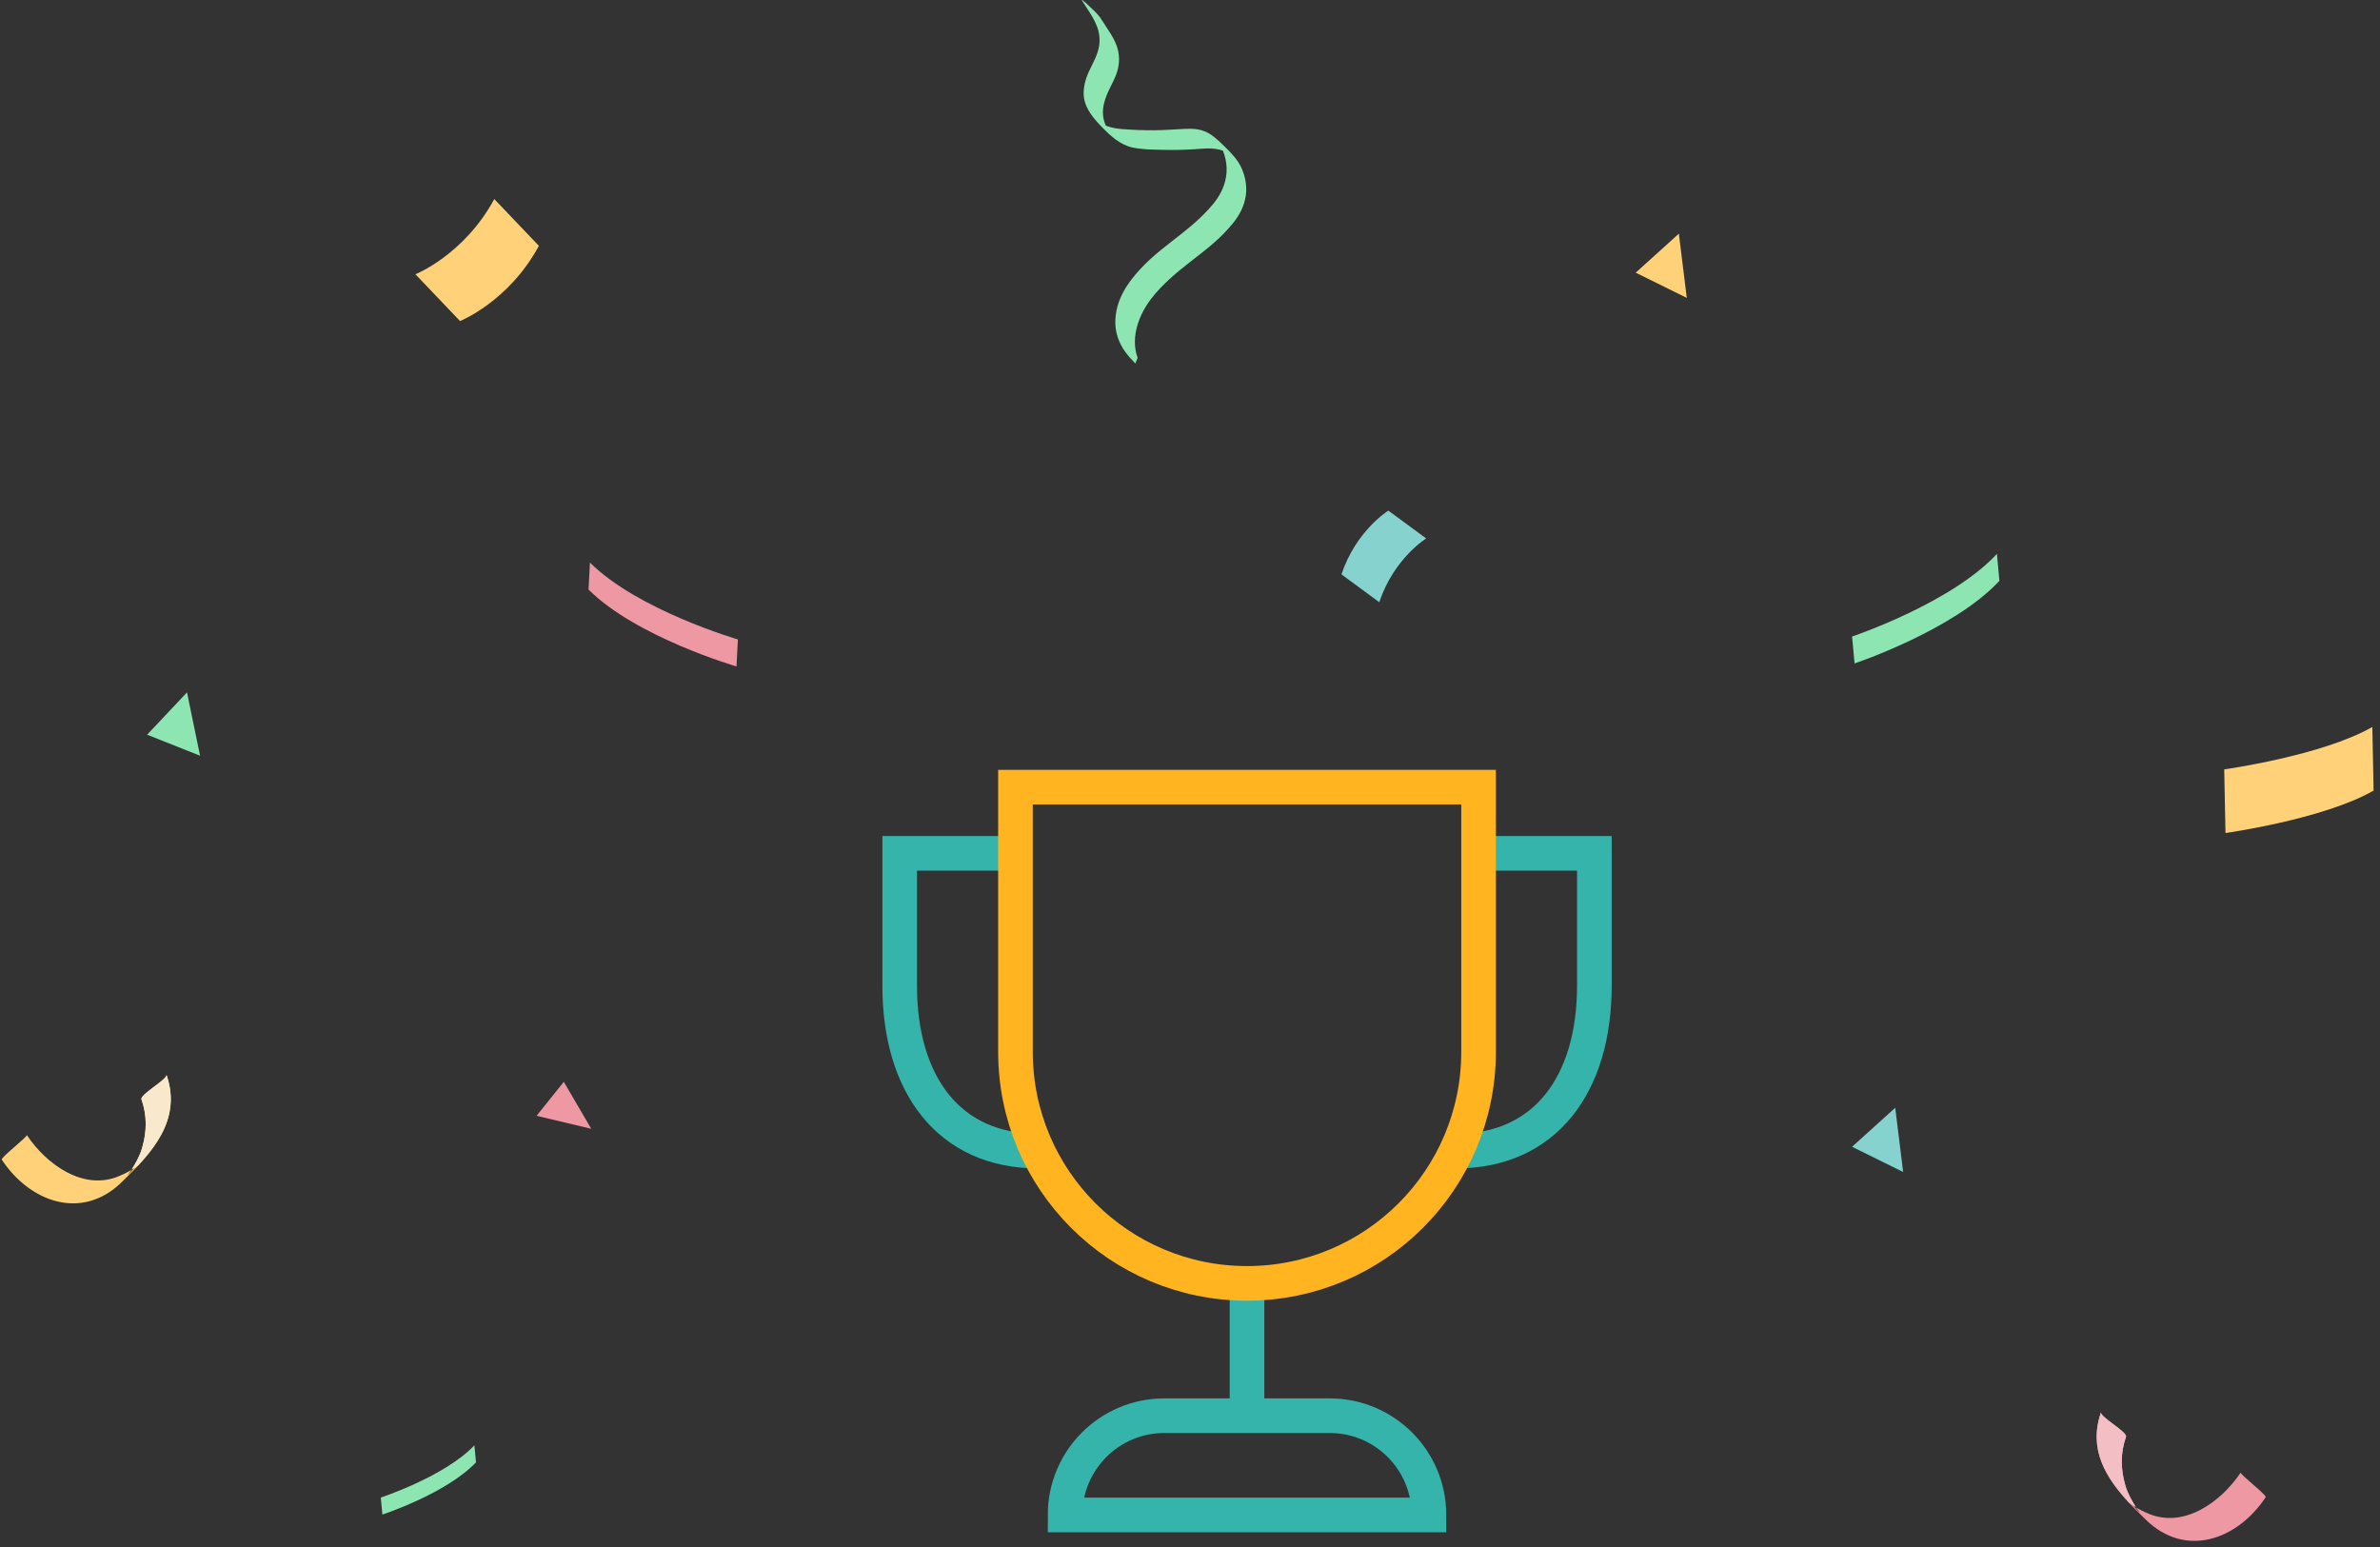 <?xml version="1.0" encoding="UTF-8"?>
<svg width="200px" height="130px" viewBox="0 0 200 130" version="1.1" xmlns="http://www.w3.org/2000/svg" xmlns:xlink="http://www.w3.org/1999/xlink">
    <rect x="0" y="0" width="200" height="130" fill="#333333" stroke="none"/>
    <!-- Generator: sketchtool 61 (101010) - https://sketch.com -->
    <title>F37DDDBC-33C5-4941-8E91-8DB7B616E5E8</title>
    <desc>Created with sketchtool.</desc>
    <g id="Responsive" stroke="none" stroke-width="1" fill="none" fill-rule="evenodd">
        <g id="0700_Finished-stage" transform="translate(-56, -65)">
            <g id="Group-4" transform="translate(55, 65)">
                <g id="illus_congratualtion" transform="translate(75.909, 65.455)" stroke-width="2.909">
                    <path d="M12.296,31.273 C4.865,31.273 0.695,25.713 0.695,17.374 L0.695,6.255 L10.424,6.255" id="Path" stroke="#35B4AC"></path>
                    <path d="M49.341,6.255 L59.071,6.255 L59.071,17.374 C59.071,25.713 54.901,31.273 47.469,31.273" id="Path" stroke="#35B4AC"></path>
                    <line x1="29.883" y1="53.511" x2="29.883" y2="42.392" id="Path" stroke="#35B4AC"></line>
                    <path d="M29.883,42.392 L29.883,42.392 C19.136,42.392 10.424,33.68 10.424,22.933 L10.424,0.695 L49.341,0.695 L49.341,22.933 C49.341,33.68 40.63,42.392 29.883,42.392 Z" id="Path" stroke="#FFB420" stroke-linecap="square"></path>
                    <path d="M45.172,61.851 L14.594,61.851 C14.594,57.245 18.328,53.511 22.933,53.511 L36.832,53.511 C41.438,53.511 45.172,57.245 45.172,61.851 Z" id="Path" stroke="#35B4AC" stroke-linecap="square"></path>
                </g>
                <g id="Group-5">
                    <path d="M96.6,30.07 C96.259,29.14 96.339,28.196 96.556,27.422 C97.043,25.677 98.217,24.431 99.312,23.424 C100.481,22.349 101.769,21.481 102.961,20.447 C103.554,19.932 104.12,19.369 104.631,18.73 C105.123,18.117 105.548,17.389 105.69,16.437 C105.821,15.554 105.604,14.46 105.06,13.631 C104.67,13.037 104.153,12.548 103.682,12.093 C103.285,11.71 102.877,11.348 102.437,11.127 C101.796,10.804 101.128,10.804 100.519,10.832 C99.682,10.87 98.854,10.94 98.01,10.947 C97.12,10.955 96.223,10.919 95.32,10.848 C94.917,10.816 94.514,10.761 94.103,10.622 C94.042,10.602 93.981,10.577 93.921,10.551 C93.213,8.979 94.265,7.528 94.706,6.492 C94.971,5.87 95.14,5.145 94.968,4.308 C94.76,3.292 94.049,2.439 93.536,1.605 C93.281,1.189 92.87,0.838 92.551,0.531 C92.386,0.371 92.217,0.21 92.042,0.075 C92.06,0.089 91.843,-0.085 91.929,0.054 C92.515,1.007 93.276,1.916 93.389,3.092 C93.478,4.02 93.106,4.787 92.783,5.437 C92.443,6.122 92.091,6.818 92.063,7.742 C92.029,8.874 92.715,9.742 93.413,10.485 C94.29,11.418 95.137,12.173 96.154,12.392 C97.006,12.576 97.857,12.569 98.687,12.591 C99.586,12.615 100.478,12.595 101.361,12.54 C102.051,12.497 102.739,12.403 103.465,12.572 C103.565,12.596 103.668,12.626 103.77,12.663 C103.866,12.892 103.932,13.134 103.986,13.373 C104.219,14.421 103.993,15.362 103.629,16.098 C103.249,16.866 102.694,17.462 102.15,18.014 C101.588,18.586 100.982,19.089 100.37,19.577 C99.149,20.549 97.885,21.452 96.793,22.642 C95.815,23.709 94.698,25.185 94.724,27.17 C94.735,28 95.058,28.891 95.558,29.569 C95.817,29.92 96.108,30.243 96.406,30.545" id="Fill-65" fill="#8DE6B2"></path>
                    <path d="M46.285,20.66 C43.739,25.362 39.658,26.978 39.658,26.978 L35.909,23.047 C35.909,23.047 39.99,21.431 42.536,16.727 L46.285,20.66 Z" id="Fill-103" fill="#FFD27A"></path>
                    <path d="M200.462,66.438 C196.227,68.859 188.015,70.001 188.015,70.001 L187.909,64.655 C187.909,64.655 196.121,63.513 200.356,61.091 L200.462,66.438 Z" id="Fill-15" fill="#FFD27A"></path>
                    <path d="M113.727,48.266 C114.954,44.58 117.669,42.909 117.669,42.909 L120.848,45.248 C120.848,45.248 118.134,46.919 116.905,50.605 L113.727,48.266 Z" id="Fill-125" fill="#86D2CE"></path>
                    <polygon id="Fill-139" fill="#ED98A2" points="46.091 93.765 48.379 90.909 50.684 94.856"></polygon>
                    <polygon id="Fill-171" fill="#8DE6B2" points="17.812 63.506 13.364 61.74 16.715 58.182"></polygon>
                    <polygon id="Fill-177" fill="#86D2CE" points="160.928 98.487 156.636 96.368 160.263 93.091"></polygon>
                    <polygon id="Fill-177-Copy" fill="#FFD27A" points="142.746 25.032 138.455 22.913 142.081 19.636"></polygon>
                    <path d="M169.017,48.809 C165.157,52.974 156.845,55.751 156.845,55.751 L156.636,53.489 C156.636,53.489 164.948,50.711 168.809,46.545 L169.017,48.809 Z" id="Fill-192" fill="#8DE6B2"></path>
                    <path d="M41,122.885 C38.506,125.517 33.135,127.273 33.135,127.273 L33,125.843 C33,125.843 38.371,124.087 40.865,121.455 L41,122.885 Z" id="Fill-192-Copy" fill="#8DE6B2"></path>
                    <path d="M63.009,49.543 C58.99,53.553 50.575,56.004 50.575,56.004 L50.455,53.735 C50.455,53.735 58.87,51.284 62.889,47.273 L63.009,49.543 Z" id="Fill-194" fill="#ED98A2" transform="translate(56.732, 51.638) scale(-1, 1) translate(-56.732, -51.638) "></path>
                    <g id="Group-55" transform="translate(177, 118.545)">
                        <path d="M14.393,7.272 C12.033,10.834 7.684,12.429 4.327,9.167 C1.789,6.7 -0.78,3.965 0.558,0.125 C0.425,0.506 2.802,1.784 2.656,2.204 C2.179,3.574 2.201,4.902 2.604,6.289 C2.802,6.969 3.156,7.592 3.536,8.183 C3.956,8.733 3.855,8.652 3.234,7.942 C3.607,8.226 4.027,8.424 4.452,8.613 C7.515,9.982 10.685,7.623 12.295,5.194 C12.201,5.335 14.511,7.095 14.393,7.272" id="Fill-51" fill="#ED98A2"></path>
                        <path d="M0.558,0.125 C0.425,0.506 2.802,1.784 2.656,2.203 C2.179,3.574 2.201,4.902 2.605,6.289 C2.789,6.924 3.112,7.509 3.463,8.066 C3.294,7.971 3.116,7.866 2.927,7.751 C0.966,5.64 -0.53,3.248 0.558,0.125" id="Fill-53" fill="#F3BEC4"></path>
                    </g>
                    <g id="Group-55-Copy" transform="translate(8.045, 95.682) scale(-1, 1) translate(-8.045, -95.682) translate(0.545, 90.182)">
                        <path d="M14.393,7.272 C12.033,10.834 7.684,12.429 4.327,9.167 C1.789,6.7 -0.78,3.965 0.558,0.125 C0.425,0.506 2.802,1.784 2.656,2.204 C2.179,3.574 2.201,4.902 2.604,6.289 C2.802,6.969 3.156,7.592 3.536,8.183 C3.956,8.733 3.855,8.652 3.234,7.942 C3.607,8.226 4.027,8.424 4.452,8.613 C7.515,9.982 10.685,7.623 12.295,5.194 C12.201,5.335 14.511,7.095 14.393,7.272" id="Fill-51" fill="#FFD27A"></path>
                        <path d="M0.558,0.125 C0.425,0.506 2.802,1.784 2.656,2.203 C2.179,3.574 2.201,4.902 2.605,6.289 C2.789,6.924 3.112,7.509 3.463,8.066 C3.294,7.971 3.116,7.866 2.927,7.751 C0.966,5.64 -0.53,3.248 0.558,0.125" id="Fill-53" fill="#F8E9CC"></path>
                    </g>
                </g>
            </g>
        </g>
    </g>
</svg>